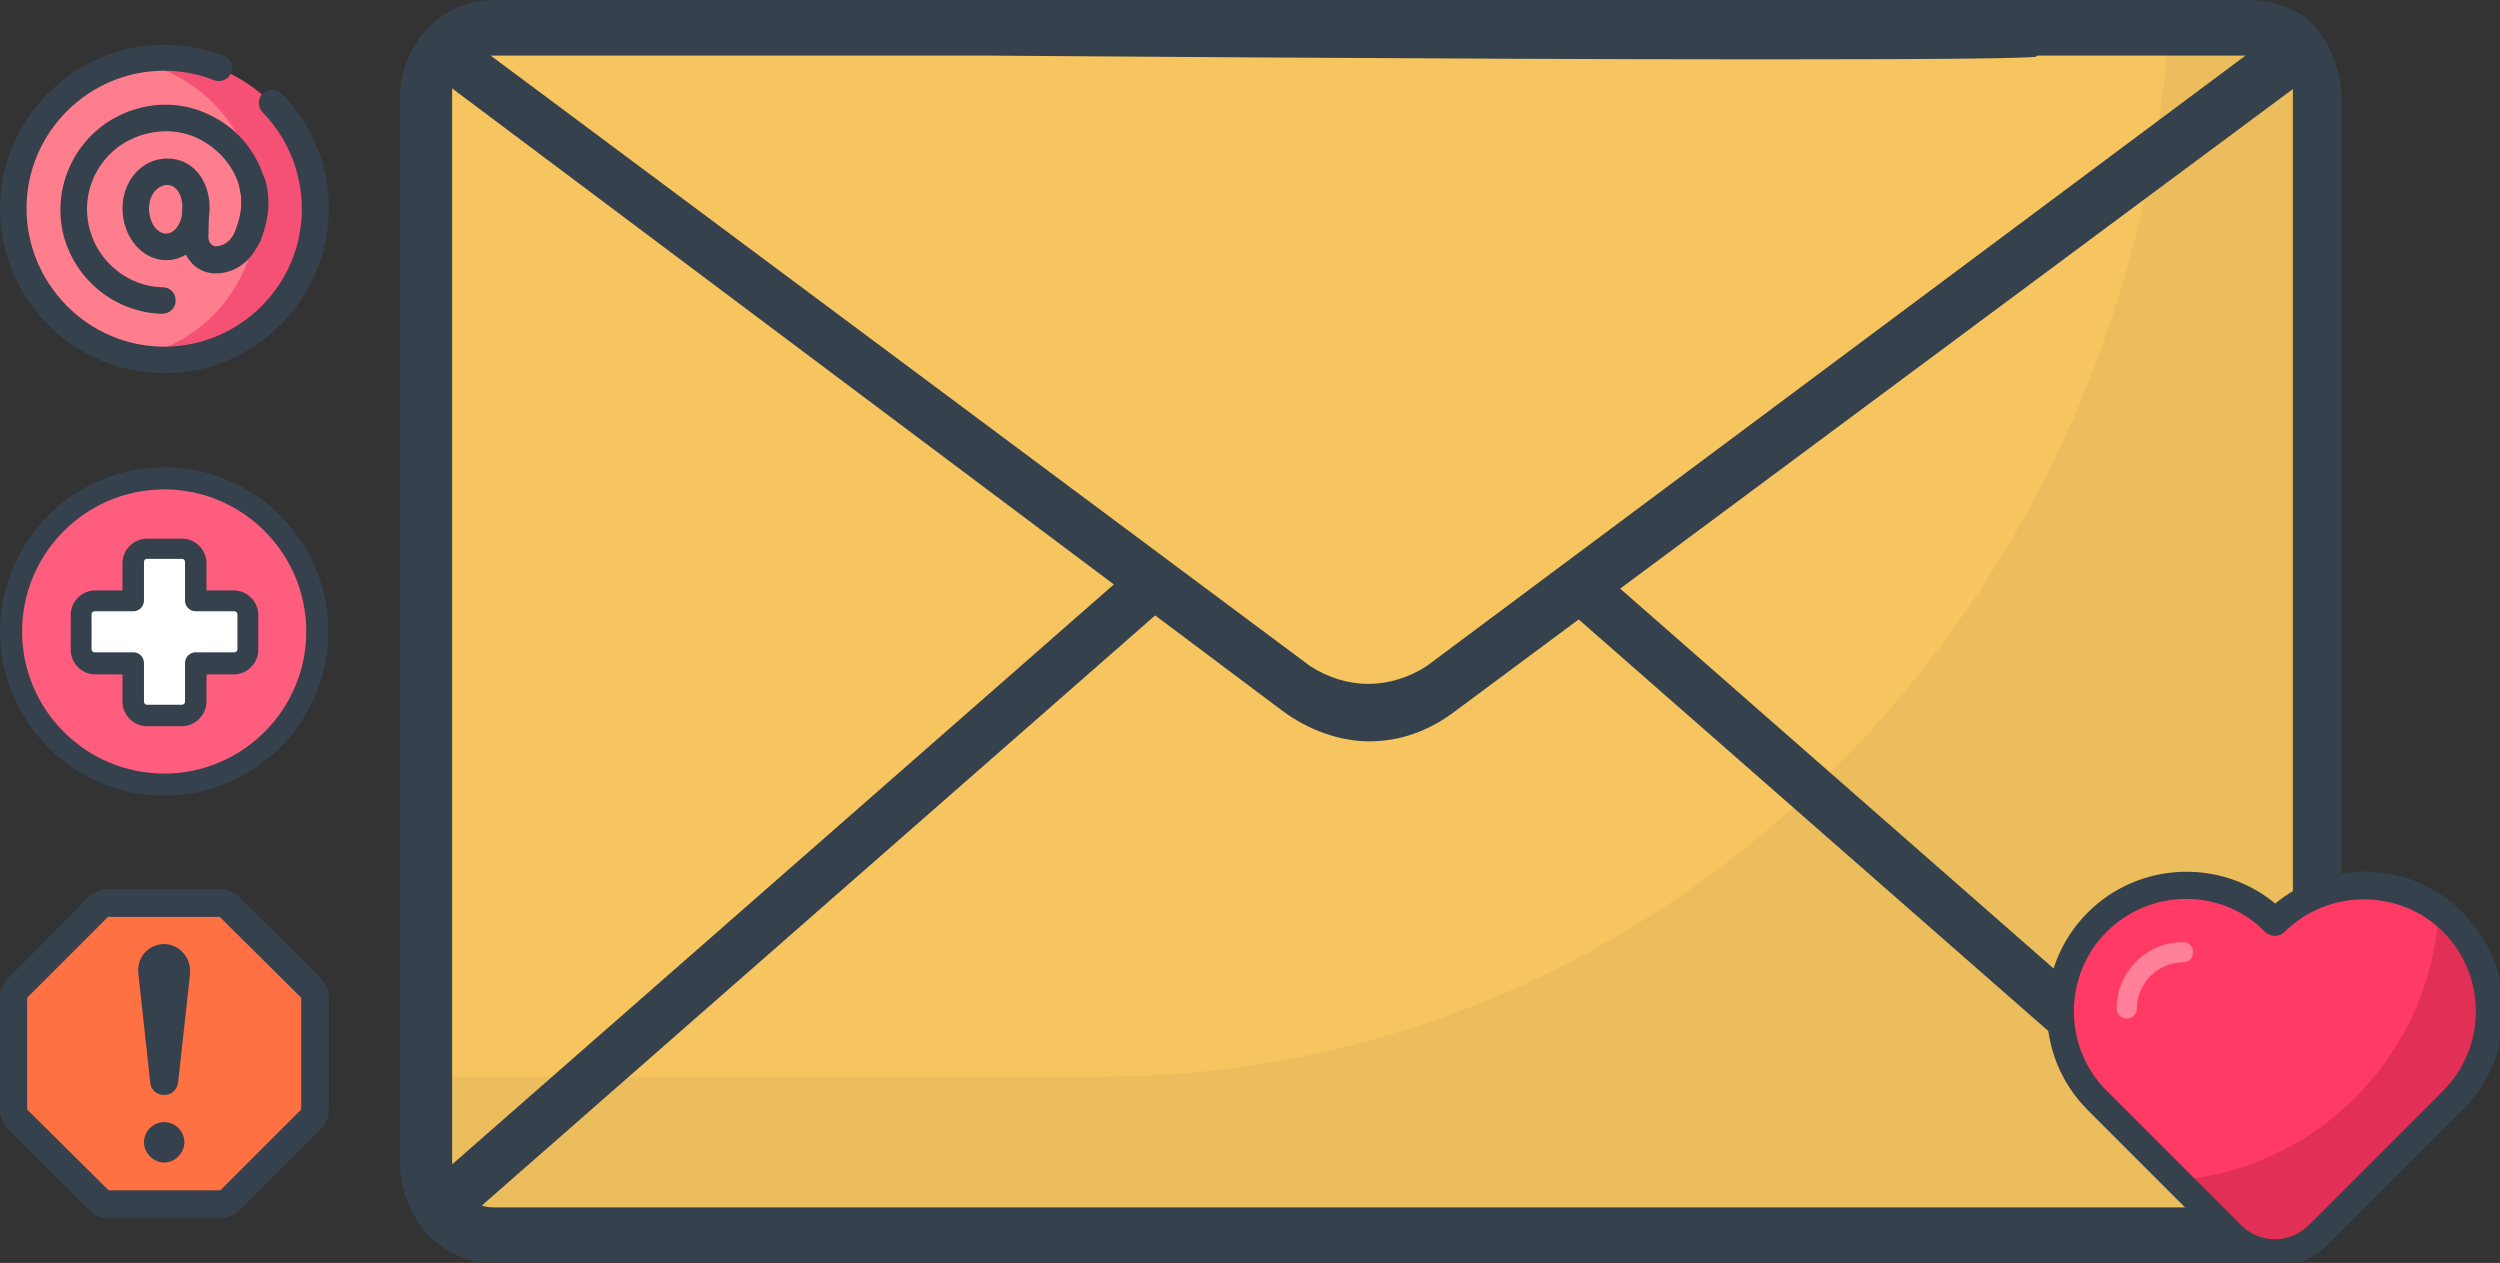 <?xml version="1.0" encoding="utf-8"?>
<!-- Generator: Adobe Illustrator 25.0.0, SVG Export Plug-In . SVG Version: 6.00 Build 0)  -->
<svg version="1.1" id="Layer_1" xmlns="http://www.w3.org/2000/svg" xmlns:xlink="http://www.w3.org/1999/xlink" x="0px" y="0px"
	 viewBox="0 0 395.9 200" style="enable-background:new 0 0 395.9 200;" xml:space="preserve">
<rect x="0" y="0" width="395.9" height="200" fill="#333333" stroke="none"/>
<style type="text/css">
	.st0{fill:#F6C560;}
	.st1{opacity:4.000000e-02;}
	.st2{fill:#35414D;}
	.st3{fill:#FF7043;}
	.st4{fill:none;stroke:#35414D;stroke-width:8;stroke-miterlimit:10;}
	.st5{fill:#FF3B65;}
	.st6{opacity:0.75;fill:#D82B50;enable-background:new    ;}
	.st7{fill:#FF8098;}
	.st8{fill:#35414D;stroke:#35414D;stroke-width:1.097;stroke-miterlimit:10;}
	.st9{fill:#FF7E8E;}
	.st10{fill:#F45175;}
	.st11{fill-rule:evenodd;clip-rule:evenodd;fill:#FFFFFF;}
	.st12{fill-rule:evenodd;clip-rule:evenodd;fill:#FF5D7D;}
</style>
<g>
	<g>
		<g>
			<g>
				<path class="st0" d="M367.2,15.7v168c0,6.6-5,11.9-10.6,11.9H78.1c-6.2,0-10.6-5.3-10.6-11.9v-168c0-6.6,5-11.2,10.6-11.2h277.9
					C362.2,4.4,367.2,9.7,367.2,15.7L367.2,15.7z"/>
			</g>
			<g class="st1">
				<path d="M367.2,15.7v168c0,6.6-5,11.9-10.6,11.9H78.1c-5.6,0-10.6-5.3-10.6-11.9v-13.2h106.8c89.3,0,163-73.4,169.2-166.7h13.1
					C362.2,4.4,367.2,9.7,367.2,15.7L367.2,15.7z"/>
			</g>
		</g>
		<path class="st2" d="M78.1,200c-8.3,0-14.8-7.2-14.8-16.3v-168C63.3,7,69.9,0,78.1,0h277.9c4.5,0,8.8,1.8,10.9,4.5
			c2.5,3.2,3.9,7.4,3.9,11.2v168c0,9.1-6.5,16.3-14.8,16.3H78.1z M71.6,183.7c0,3.6,2.6,7.5,6.5,7.5h277.9c4.3,0,7.1-2.9,7.1-7.5
			V14.1l-132.5,98.4c-4.3,3.3-8.9,4.9-13.8,4.9c-4.6,0-9.7-1.8-13.8-4.9L71.6,14V183.7z M207.5,105.5c2.8,1.8,6,2.8,9.2,2.8
			s6.4-1,9.2-2.8L355.6,8.8h-33L322.4,9c-2.1,0.2-10.8,0.4-42.9,0.4c0,0,0,0,0,0c-49,0-122.6-0.6-123.4-0.6H77.7L207.5,105.5z"/>
	</g>
	<g>
		<path class="st3" d="M49.8,158v17.7c0,0.6-0.2,1.1-0.6,1.5l-12.8,12.8c-0.4,0.4-1,0.6-1.5,0.6H17.1c-0.6,0-1.1-0.2-1.5-0.6
			L2.8,177.2c-0.4-0.4-0.6-1-0.6-1.5c0-3.2,0-14.5,0-17.7c0-0.6,0.2-1.1,0.6-1.5l12.8-12.8c0.4-0.4,1-0.6,1.5-0.6h17.7
			c0.6,0,1.1,0.2,1.5,0.6l12.8,12.8C49.6,156.9,49.8,157.4,49.8,158z M27.9,153.8c0-0.1,0-0.2,0-0.2c0-1-0.8-1.9-1.9-1.9
			c-1.1,0-2,1-1.9,2.1l1.9,17.4L27.9,153.8z M27.1,180.9c0-0.6-0.5-1.1-1.1-1.1c-0.6,0-1.1,0.5-1.1,1.1s0.5,1.1,1.1,1.1
			C26.6,182,27.1,181.5,27.1,180.9z"/>
		<g>
			<path class="st2" d="M37.9,142.1c-0.8-0.8-1.9-1.3-3.1-1.3H17.1c-1.2,0-2.2,0.5-3.1,1.3L1.3,154.9C0.5,155.8,0,156.8,0,158
				c0,3.3,0,14.5,0,17.7c0,1.1,0.5,2.3,1.3,3.1l12.8,12.8c0.8,0.8,1.9,1.3,3.1,1.3h17.7c1.2,0,2.2-0.5,3.1-1.3l12.8-12.8
				c0.8-0.8,1.3-1.9,1.3-3.1V158c0-1.2-0.5-2.2-1.3-3.1L37.9,142.1z M47.7,175.7l-12.8,12.8l-17.7,0L4.3,175.7c0-3.3,0-14.5,0-17.7
				l12.8-12.8l17.7,0L47.7,158L47.7,175.7z"/>
			<path class="st2" d="M26,149.5c-1.2,0-2.3,0.5-3.1,1.4c-0.8,0.9-1.1,2-1,3.2l1.9,17.4c0.1,1.1,1,1.9,2.2,1.9s2-0.8,2.2-1.9
				l1.9-17.3c0-0.2,0-0.4,0-0.5C30.1,151.4,28.2,149.5,26,149.5z"/>
			<path class="st2" d="M26,177.7c-1.8,0-3.2,1.5-3.2,3.2s1.5,3.2,3.2,3.2s3.2-1.5,3.2-3.2S27.8,177.7,26,177.7z"/>
		</g>
	</g>
	<line class="st4" x1="182.4" y1="92.6" x2="69.9" y2="191.2"/>
	<line class="st4" x1="249.8" y1="92.6" x2="362.3" y2="191.2"/>
	<g>
		<path class="st5" d="M374.4,188.3l14.1-14.1c7.8-7.8,7.8-20.4,0-28.2c-7.8-7.8-20.4-7.8-28.2,0s0,0,0,0c-7.8-7.8-20.4-7.8-28.2,0
			s-7.8,20.4,0,28.2s14.1,14.1,14.1,14.1l7.2,7.2c3.8,3.8,10,3.8,13.8,0L374.4,188.3L374.4,188.3z"/>
		<path class="st6" d="M388.5,146c-0.7-0.7-1.5-1.4-2.3-2c-1.1,22.7-18.9,41-41.3,42.9l1.3,1.3l7.2,7.2c3.8,3.8,10,3.8,13.8,0
			l7.2-7.2l14.1-14.1C396.2,166.4,396.2,153.8,388.5,146L388.5,146z"/>
		<path class="st7" d="M336.8,161.3c-0.9,0-1.6-0.7-1.6-1.6c0-5.8,4.7-10.5,10.5-10.5c0.9,0,1.6,0.7,1.6,1.6c0,0.9-0.7,1.6-1.6,1.6
			c-4,0-7.3,3.3-7.3,7.3C338.4,160.5,337.7,161.3,336.8,161.3z"/>
		<path class="st8" d="M360.3,200c-2.9,0-5.8-1.1-8-3.3l-21.3-21.3c-8.4-8.4-8.4-22.1,0-30.5c8-8,20.9-8.4,29.3-1.1
			c8.5-7.3,21.3-7,29.3,1.1c8.4,8.4,8.4,22.1,0,30.5l-21.3,21.3C366.1,198.9,363.2,200,360.3,200z M346.2,141.8
			c-4.7,0-9.4,1.8-13,5.4c-7.1,7.1-7.1,18.8,0,25.9l21.3,21.3c3.2,3.2,8.3,3.2,11.5,0l7.2-7.2l14.1-14.1c7.1-7.1,7.1-18.8,0-25.9
			c-7.1-7.1-18.8-7.1-25.9,0c-0.6,0.6-1.7,0.6-2.3,0C355.6,143.6,350.9,141.8,346.2,141.8L346.2,141.8z"/>
	</g>
	<g>
		<g>
			<path class="st9" d="M43.8,33.1c0,6.3-7.6,26.4-22.4,23.4c-11-2.2-19.3-11.8-19.3-23.4c0-11.5,8.2-21.2,19.1-23.4
				C36,6.7,43.8,30.6,43.8,33.1z"/>
		</g>
		<g>
			<path class="st10" d="M21.4,9.7c11,2.2,19.3,11.8,19.3,23.4c0,11.6-8.3,21.3-19.3,23.4c14.8,2.9,28.5-8.5,28.5-23.4
				C49.9,18.2,36.2,6.8,21.4,9.7z"/>
		</g>
		<g>
			<path class="st2" d="M26,59.1c-14.3,0-26-11.7-26-26s11.7-26,26-26c3.2,0,6.4,0.6,9.4,1.7c1.1,0.4,1.6,1.6,1.2,2.7
				c-0.4,1.1-1.6,1.6-2.7,1.2c-2.5-1-5.2-1.5-7.9-1.5c-12,0-21.8,9.8-21.8,21.8S14,54.9,26,54.9c12,0,21.8-9.8,21.8-21.8
				c0-5.7-2.2-11.2-6.2-15.3c-0.8-0.8-0.8-2.2,0-3c0.8-0.8,2.2-0.8,3,0c4.8,4.9,7.5,11.4,7.5,18.2C52,47.5,40.3,59.1,26,59.1z"/>
		</g>
		<g>
			<g>
				<g>
					<path class="st2" d="M26.3,41.2c-3.8,0-6.9-3.7-6.9-8.2c0-4.4,3.1-7.9,7.1-7.9c3.9,0,6.7,3.3,6.7,7.9
						C33.1,37.6,30.2,41.2,26.3,41.2z M26.5,29.3c-1.4,0-2.9,1.4-2.9,3.7c0,2.4,1.4,4,2.7,4c1.3,0,2.6-1.6,2.6-4
						C28.9,30.8,27.9,29.3,26.5,29.3z"/>
				</g>
			</g>
			<g>
				<g>
					<path class="st2" d="M25.7,49.7C25.7,49.7,25.7,49.7,25.7,49.7c-7.4-0.2-13.7-5.3-15.6-12.3c-2.2-8.5,2.6-17.3,11-20
						c4.3-1.4,8.8-1,12.7,1.1c4,2.1,6.8,5.6,8.1,9.9c0.9,3.3,0.6,6.3-0.8,9.9c-1,2.4-3.3,5-7,5c-1.3,0-2.6-0.5-3.6-1.5
						c-1.1-1.1-1.7-2.6-1.7-4.2l0.1-4.6c0-1.2,1-2.1,2.1-2.1c1.2,0,2.1,1,2.1,2.1l-0.1,4.6c0,0.4,0.2,0.9,0.5,1.1
						c0.1,0.1,0.3,0.3,0.6,0.3c1.9,0,2.8-1.6,3.1-2.3c1.1-2.7,1.3-4.9,0.7-7.2c-0.9-3.1-3.1-5.7-6-7.3c-2.9-1.6-6.3-1.8-9.5-0.8
						c-6.3,2-9.9,8.5-8.2,14.9c1.4,5.3,6.2,9.1,11.6,9.2c1.2,0,2.1,1,2,2.2C27.8,48.8,26.8,49.7,25.7,49.7z"/>
				</g>
				<g>
					<path class="st2" d="M39.2,39.6c-0.3,0-0.5,0-0.8-0.1c-1.1-0.4-1.6-1.7-1.2-2.7c1.1-2.7,1.3-4.9,0.7-7.2
						c-0.3-1.1,0.4-2.3,1.5-2.6c1.1-0.3,2.3,0.4,2.6,1.5c0.9,3.2,0.6,6.2-0.8,9.8C40.8,39.1,40,39.6,39.2,39.6z"/>
				</g>
			</g>
		</g>
	</g>
	<g>
		<g id="g2359_2_" transform="translate(339.5,332.001)">
			<g id="path2361_2_">
				<path class="st11" d="M-316.3-218.8h5.5c1.2,0,2.2-1,2.2-2.2v-6.1h6.1c1.2,0,2.2-1,2.2-2.2v-5.5c0-1.2-1-2.2-2.2-2.2h-6.1v-6.1
					c0-1.2-1-2.2-2.2-2.2h-5.5c-1.2,0-2.2,1-2.2,2.2v6.1h-6.1c-1.2,0-2.2,1-2.2,2.2v5.5c0,1.2,1,2.2,2.2,2.2h6.1v6.1
					C-318.5-219.8-317.5-218.8-316.3-218.8"/>
			</g>
		</g>
		<g id="g2363_2_" transform="translate(462,392.001)">
			<g id="path2365_2_">
				<path class="st12" d="M-411.7-292c0-2.9-0.5-5.8-1.5-8.4c-3.4-9.3-12.3-15.9-22.8-15.9s-19.4,6.6-22.8,15.9
					c-1,2.6-1.5,5.4-1.5,8.4c0,13.4,10.9,24.3,24.3,24.3C-422.6-267.7-411.7-278.6-411.7-292 M-433.2-278.8h-5.5
					c-1.2,0-2.2-1-2.2-2.2v-6.1h-6.1c-1.2,0-2.2-1-2.2-2.2v-5.5c0-1.2,1-2.2,2.2-2.2h6.1v-6.1c0-1.2,1-2.2,2.2-2.2h5.5
					c1.2,0,2.2,1,2.2,2.2v6.1h6.1c1.2,0,2.2,1,2.2,2.2v5.5c0,1.2-1,2.2-2.2,2.2h-6.1v6.1C-431-279.8-432-278.8-433.2-278.8"/>
			</g>
		</g>
		<g id="g2411_2_" transform="translate(292,379.5)">
			<g id="path2413_2_">
				<path class="st2" d="M-263.2-264.5h-5.5c-2.2,0-3.9-1.8-3.9-3.9v-4.3h-4.3c-2.2,0-3.9-1.8-3.9-3.9v-5.5c0-2.2,1.8-3.9,3.9-3.9
					h4.3v-4.3c0-2.2,1.8-3.9,3.9-3.9h5.5c2.2,0,3.9,1.8,3.9,3.9v4.3h4.3c2.2,0,3.9,1.8,3.9,3.9v5.5c0,2.2-1.8,3.9-3.9,3.9h-4.3v4.3
					C-259.3-266.3-261.1-264.5-263.2-264.5z M-277-282.7c-0.3,0-0.5,0.2-0.5,0.5v5.5c0,0.3,0.2,0.5,0.5,0.5h6.1c1,0,1.7,0.8,1.7,1.7
					v6.1c0,0.3,0.2,0.5,0.5,0.5h5.5c0.3,0,0.5-0.2,0.5-0.5v-6.1c0-1,0.8-1.7,1.7-1.7h6.1c0.3,0,0.5-0.2,0.5-0.5v-5.5
					c0-0.3-0.2-0.5-0.5-0.5h-6.1c-1,0-1.7-0.8-1.7-1.7v-6.1c0-0.3-0.2-0.5-0.5-0.5h-5.5c-0.3,0-0.5,0.2-0.5,0.5v6.1
					c0,1-0.8,1.7-1.7,1.7H-277z"/>
			</g>
		</g>
		<g id="g2415_2_" transform="translate(352,282.001)">
			<g id="path2417_2_">
				<path class="st2" d="M-326-156c-14.3,0-26-11.7-26-26c0-14.3,11.7-26,26-26c14.3,0,26,11.7,26,26C-300-167.7-311.7-156-326-156z
					 M-326-204.5c-12.4,0-22.5,10.1-22.5,22.5c0,12.4,10.1,22.5,22.5,22.5s22.5-10.1,22.5-22.5C-303.5-194.4-313.6-204.5-326-204.5z
					"/>
			</g>
		</g>
	</g>
</g>
</svg>
